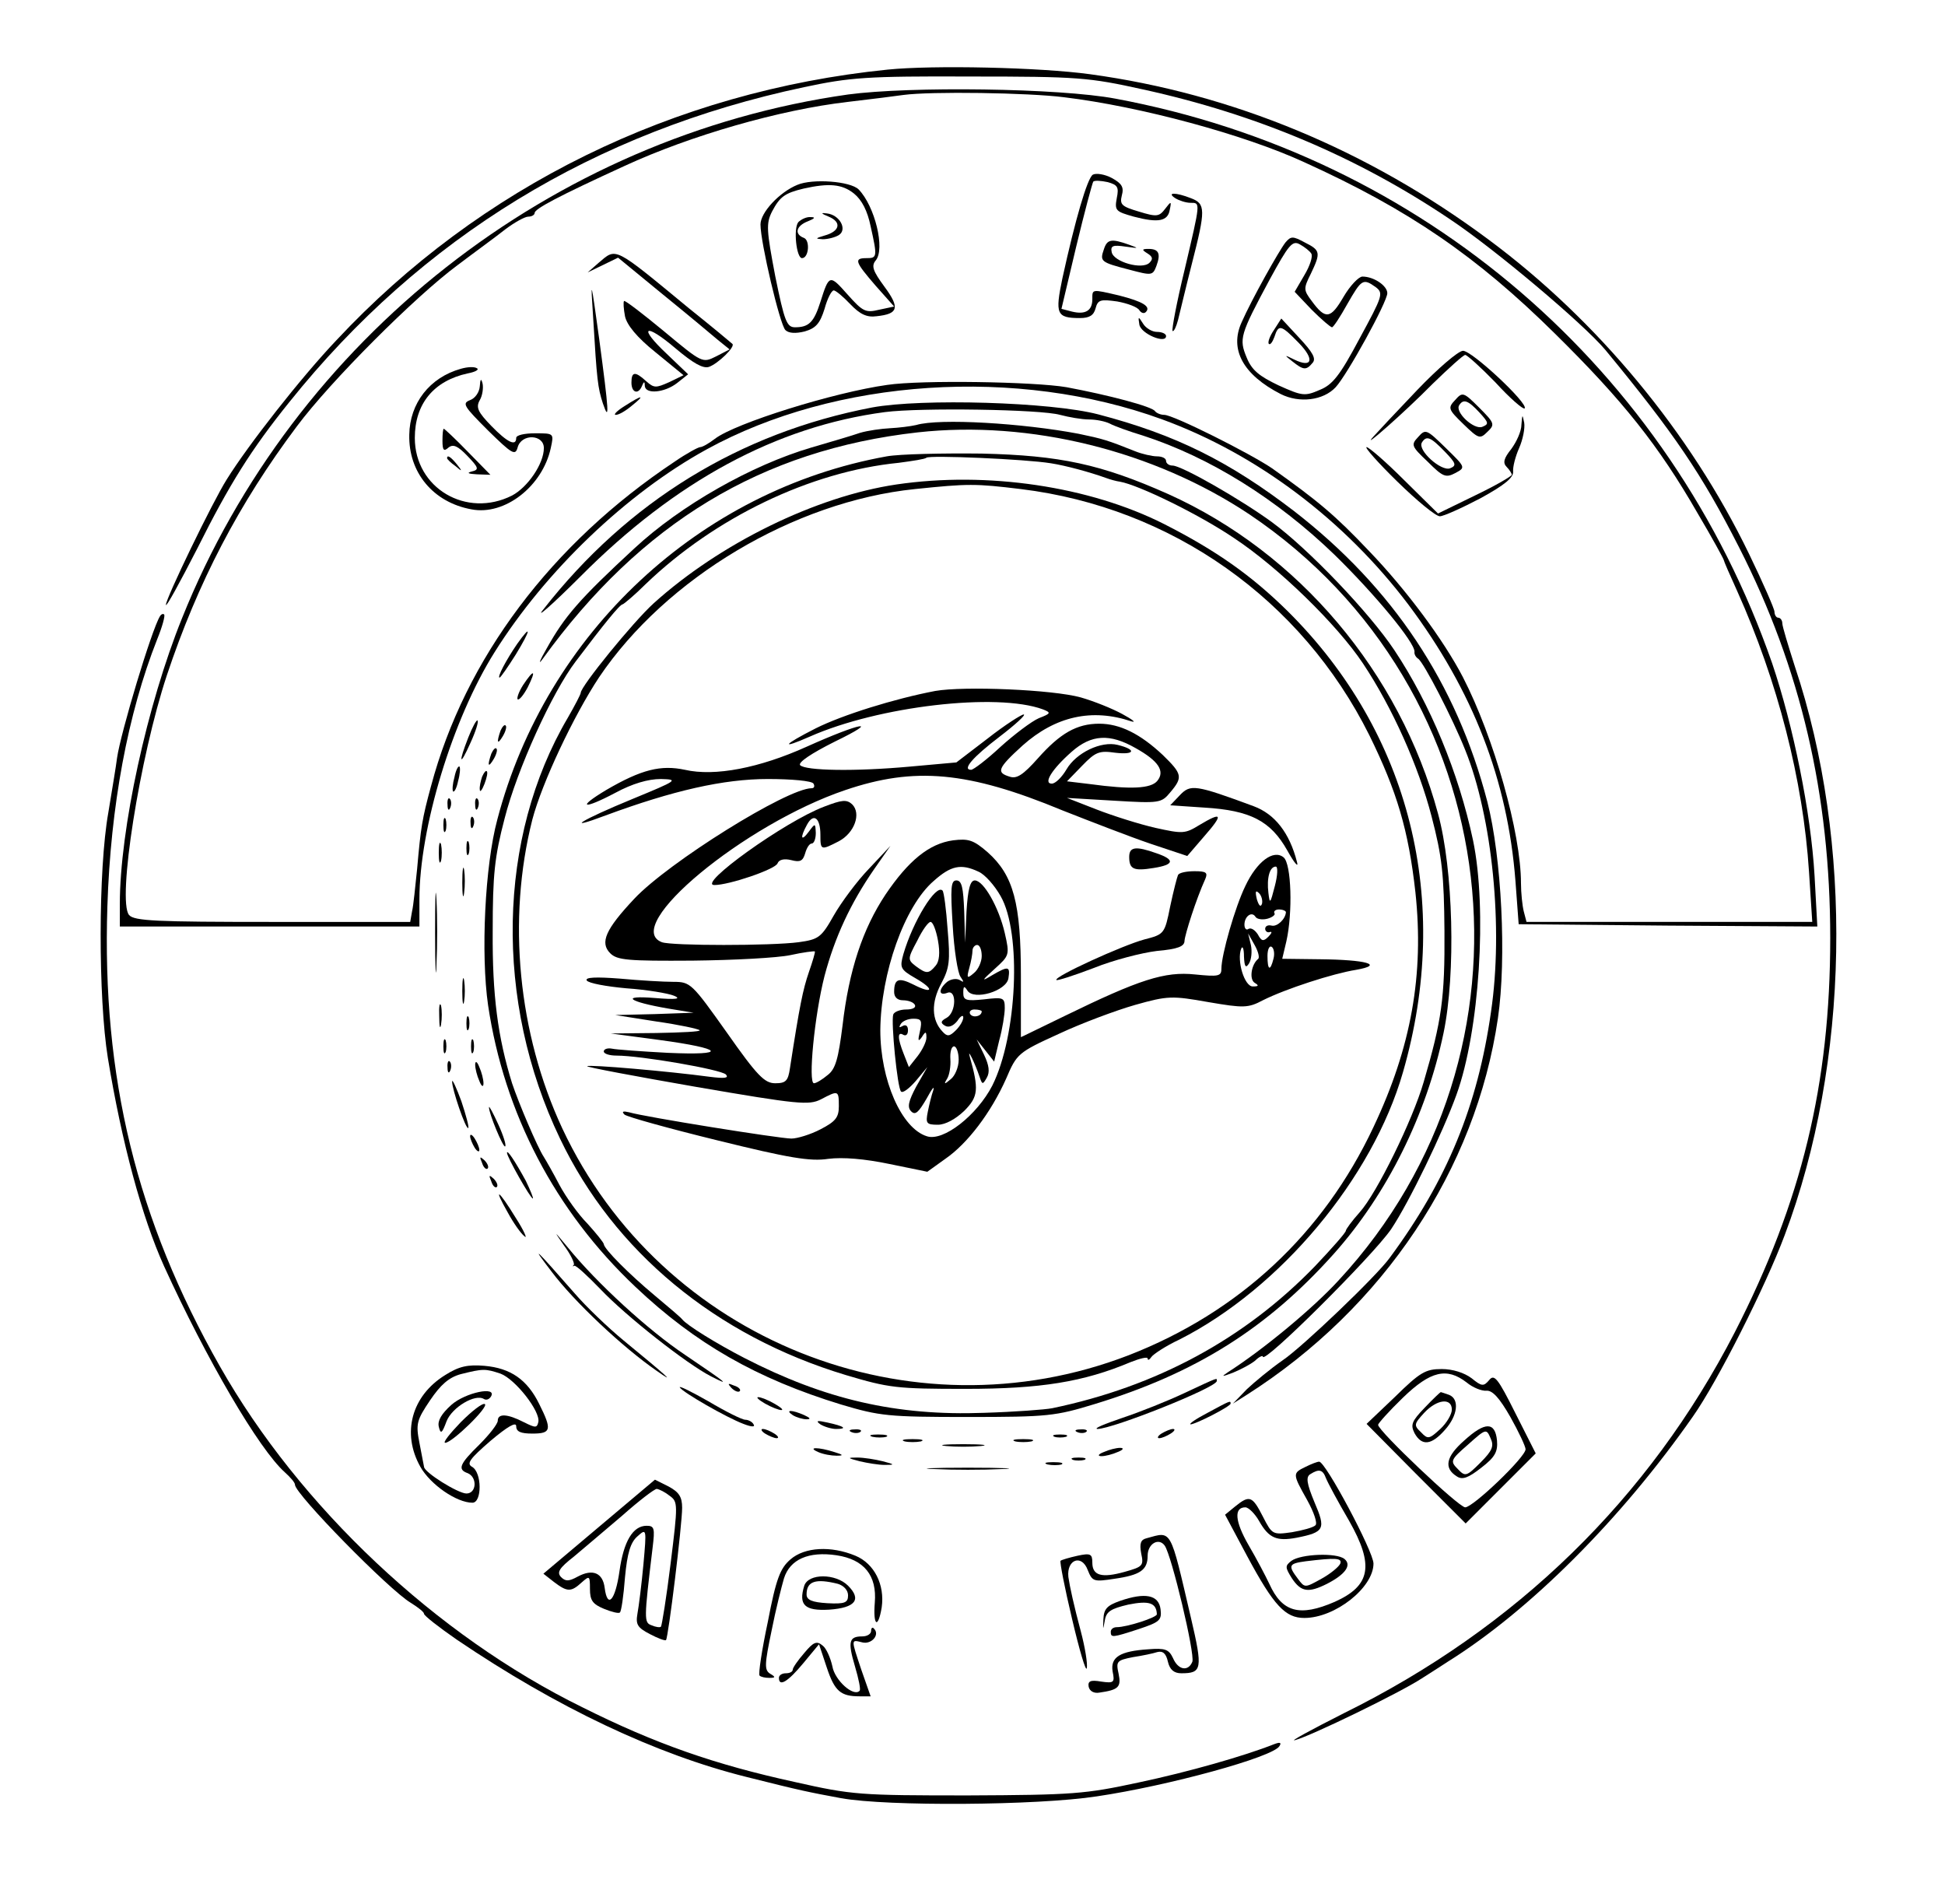 
<svg version="1.0" xmlns="http://www.w3.org/2000/svg"
 width="422pt" height="413pt" viewBox="0 0 422 413"
 preserveAspectRatio="xMidYMid meet">

<g transform="translate(0,413) scale(0.1,-0.1)"
fill="#000000" stroke="none">
<path d="M1926 3979 c-464 -47 -885 -254 -1196 -587 -77 -81 -192 -228 -238
-302 -31 -49 -132 -258 -132 -272 0 -7 30 48 68 122 70 140 117 215 200 318
286 357 663 587 1117 683 99 21 135 24 360 23 235 0 257 -2 375 -28 246 -54
464 -146 665 -281 98 -65 291 -228 338 -284 150 -182 209 -269 290 -428 134
-263 198 -536 198 -848 0 -317 -62 -572 -207 -855 -186 -361 -474 -642 -849
-827 -71 -36 -119 -62 -105 -58 34 9 226 102 275 134 22 14 47 30 56 36 178
111 377 310 532 532 53 75 158 283 199 393 141 374 150 853 22 1235 -14 44
-27 86 -27 93 0 6 -4 12 -9 12 -4 0 -8 6 -8 13 0 6 -25 63 -55 125 -127 263
-329 507 -565 682 -262 195 -557 317 -865 359 -109 15 -341 20 -439 10z"/>
<path d="M1840 3925 c-642 -91 -1202 -530 -1445 -1136 -76 -188 -135 -459
-135 -620 l0 -49 325 0 325 0 0 59 c0 155 72 391 163 536 111 177 287 345 460
440 280 154 674 180 989 65 205 -75 395 -218 534 -402 140 -187 215 -380 232
-599 l7 -94 324 -3 324 -2 -6 110 c-8 138 -46 325 -92 461 -222 639 -759 1101
-1425 1225 -122 23 -446 27 -580 9z m469 -6 c165 -20 391 -81 521 -141 227
-103 374 -204 544 -372 148 -146 225 -243 309 -389 32 -54 57 -100 57 -102 0
-2 13 -32 29 -67 88 -196 143 -409 156 -610 l7 -108 -310 0 -310 0 -6 23 c-3
12 -6 40 -6 61 0 109 -59 317 -126 447 -42 81 -124 191 -204 274 -73 77 -110
108 -210 179 -47 32 -214 116 -234 116 -8 0 -17 4 -20 8 -6 10 -101 35 -192
52 -70 12 -315 16 -389 5 -115 -16 -330 -83 -374 -117 -13 -10 -27 -18 -32
-18 -4 0 -30 -14 -56 -32 -266 -177 -454 -426 -528 -704 -19 -70 -22 -88 -30
-179 -4 -38 -8 -80 -11 -92 l-4 -23 -299 0 c-252 0 -300 2 -311 15 -26 31 23
342 82 520 67 201 156 372 282 540 73 98 257 282 349 350 37 28 84 62 104 78
20 15 42 27 49 27 8 0 14 4 14 8 0 9 51 36 195 102 143 66 337 122 485 139 52
6 106 13 120 15 59 8 271 5 349 -5z"/>
<path d="M2371 3751 c-12 -8 -38 -97 -66 -225 -16 -77 -13 -86 38 -86 21 0 30
6 34 21 5 19 11 20 47 15 22 -4 44 -12 48 -19 4 -6 10 -8 14 -4 12 12 -7 23
-58 36 -60 14 -58 14 -58 -8 0 -25 -15 -34 -44 -27 l-23 6 32 135 c18 75 35
138 37 141 3 3 17 2 31 -1 22 -6 25 -11 20 -35 -5 -27 -2 -29 37 -40 53 -14
74 -10 78 15 4 19 3 19 -10 2 -13 -17 -18 -18 -57 -6 -37 11 -42 15 -37 35 5
18 0 26 -22 38 -15 8 -34 11 -41 7z"/>
<path d="M1730 3729 c-39 -16 -80 -60 -80 -86 0 -39 42 -217 54 -229 7 -7 22
-8 42 -3 24 7 33 17 43 49 6 22 15 40 20 40 4 0 20 -13 36 -30 21 -22 36 -29
57 -26 47 5 51 18 17 64 -25 34 -29 45 -19 57 21 25 -2 118 -37 154 -18 18
-100 24 -133 10z m123 -19 c17 -14 29 -37 36 -71 15 -67 14 -69 -9 -69 -28 0
-25 -8 20 -60 l40 -45 -33 -7 c-29 -7 -35 -4 -68 33 -39 44 -40 44 -59 -16
-14 -44 -25 -55 -55 -55 -18 0 -23 13 -43 111 -19 100 -20 114 -7 140 17 32
27 40 69 50 54 12 83 10 109 -11z"/>
<path d="M1798 3660 c29 -12 24 -32 -9 -41 -20 -6 -21 -7 -4 -8 11 0 27 4 35
9 19 12 2 44 -26 47 -14 2 -13 0 4 -7z"/>
<path d="M1732 3648 c-11 -14 -4 -78 8 -78 15 0 18 39 4 44 -21 8 -17 26 9 36
15 6 17 9 6 9 -9 1 -21 -5 -27 -11z"/>
<path d="M2550 3700 c8 -5 23 -10 33 -10 22 0 22 3 -13 -146 -17 -70 -28 -129
-26 -132 3 -2 8 9 12 24 4 16 17 71 30 122 30 117 30 130 -2 142 -33 13 -54
13 -34 0z"/>
<path d="M2789 3604 c-14 -18 -73 -123 -95 -173 -27 -59 3 -114 85 -156 40
-20 92 -14 119 15 25 27 112 185 112 204 0 16 -29 36 -54 36 -8 0 -27 -20 -41
-44 -28 -48 -39 -50 -69 -9 -18 24 -18 27 -2 59 22 46 21 51 -13 68 -26 14
-30 14 -42 0z m56 -24 c4 -6 -3 -27 -15 -47 l-21 -36 37 -39 c21 -21 41 -38
44 -38 3 0 18 23 33 50 31 54 34 57 62 37 17 -13 15 -19 -35 -111 -43 -81 -59
-101 -87 -112 -32 -14 -38 -13 -89 10 -42 20 -58 33 -69 60 -17 41 -15 49 50
170 41 75 49 85 65 76 11 -6 22 -15 25 -20z"/>
<path d="M2764 3414 c-9 -13 -14 -27 -11 -30 3 -3 8 4 12 15 9 28 14 27 53
-13 35 -36 29 -55 -10 -36 -22 11 -22 10 -4 -4 24 -19 30 -20 44 -3 8 9 0 23
-29 54 l-39 42 -16 -25z"/>
<path d="M2395 3589 c-9 -26 -7 -28 55 -44 49 -13 51 -13 59 8 10 27 5 37 -17
37 -15 0 -15 -2 -2 -10 11 -7 12 -12 4 -20 -16 -16 -78 2 -82 23 -3 14 3 16
30 12 29 -4 30 -4 8 4 -39 14 -48 12 -55 -10z"/>
<path d="M1299 3560 l-24 -21 33 16 33 16 95 -78 c53 -43 107 -88 121 -100
l26 -21 -29 -15 c-30 -15 -30 -15 -113 54 -46 38 -85 68 -87 66 -2 -2 -1 -17
2 -33 4 -19 26 -46 66 -78 l61 -50 -31 -15 c-29 -13 -33 -13 -50 2 -24 22 -32
21 -32 -3 0 -22 15 -27 23 -7 4 10 6 10 6 0 1 -19 43 -15 70 6 l24 19 -46 44
c-64 60 -48 69 19 12 38 -32 59 -44 72 -40 20 7 58 44 51 50 -2 2 -44 37 -94
77 -165 136 -157 132 -196 99z"/>
<path d="M1287 3440 c8 -135 10 -151 21 -185 15 -44 13 -17 -8 140 -18 131
-19 134 -13 45z"/>
<path d="M2472 3426 c3 -20 58 -43 58 -25 0 5 -9 9 -20 9 -10 0 -24 8 -30 18
-10 16 -11 16 -8 -2z"/>
<path d="M3075 3284 c-44 -46 -87 -92 -95 -101 -31 -34 67 52 128 114 35 34
67 63 71 63 4 0 34 -27 66 -60 31 -34 60 -59 63 -56 9 10 -115 126 -134 125
-11 -1 -55 -39 -99 -85z"/>
<path d="M1000 3330 c-68 -19 -111 -75 -112 -143 -2 -82 52 -147 135 -162 72
-14 154 50 172 133 7 32 7 32 -34 32 -23 0 -41 -4 -41 -10 0 -19 -19 -10 -54
26 -29 30 -34 40 -25 56 6 10 8 27 6 36 -3 12 -5 10 -6 -6 -1 -13 -10 -26 -21
-30 -18 -7 -14 -13 39 -66 52 -51 59 -55 64 -37 8 31 57 29 57 -1 0 -34 -35
-85 -69 -103 -99 -50 -211 16 -211 125 0 74 41 124 115 140 16 3 25 8 20 11
-6 4 -21 3 -35 -1z"/>
<path d="M3157 3262 c-16 -17 -15 -20 18 -52 33 -32 36 -33 52 -17 17 16 16
19 -18 53 -34 34 -36 34 -52 16z m53 -27 c20 -22 21 -25 6 -31 -18 -7 -60 32
-50 47 9 14 19 11 44 -16z"/>
<path d="M1355 3249 c-16 -10 -25 -19 -19 -19 7 0 22 9 35 20 30 24 23 24 -16
-1z"/>
<path d="M3301 3209 c0 -15 -11 -38 -22 -53 -16 -20 -19 -30 -10 -39 6 -6 11
-14 11 -17 0 -3 -36 -24 -80 -45 l-80 -39 -73 72 c-40 40 -77 72 -82 72 -5 0
25 -34 67 -75 42 -41 83 -75 92 -75 8 0 48 18 88 39 53 29 72 45 71 58 -1 10
5 33 13 51 8 18 13 43 11 55 -4 19 -4 19 -6 -4z"/>
<path d="M960 3174 c0 -21 3 -24 13 -15 10 8 20 4 41 -18 25 -26 26 -30 9 -34
-11 -3 -7 -5 12 -6 l29 -1 -49 50 c-27 28 -51 50 -52 50 -2 0 -3 -12 -3 -26z"/>
<path d="M3077 3182 c-16 -17 -15 -20 21 -54 33 -33 39 -35 60 -24 22 12 22
12 -21 54 -42 41 -44 42 -60 24z m58 -32 c24 -25 26 -30 11 -36 -19 -7 -71 39
-61 56 10 16 19 12 50 -20z"/>
<path d="M970 3136 c0 -2 8 -10 18 -17 15 -13 16 -12 3 4 -13 16 -21 21 -21
13z"/>
<path d="M1892 3246 c-287 -55 -530 -204 -713 -438 -19 -23 18 9 81 72 205
206 425 325 660 356 77 10 338 6 380 -6 19 -5 47 -10 63 -10 15 0 35 -4 45 -9
9 -5 42 -17 72 -26 145 -47 291 -138 416 -259 87 -85 174 -190 173 -210 -1 -5
3 -12 8 -15 12 -8 75 -130 102 -198 59 -146 83 -386 56 -568 -29 -204 -95
-365 -220 -534 -28 -39 -189 -193 -232 -222 -26 -18 -61 -47 -78 -63 l-30 -31
30 19 c297 189 497 489 545 817 19 130 8 349 -23 470 -67 257 -205 464 -419
630 -141 108 -257 166 -425 210 -103 27 -383 35 -491 15z"/>
<path d="M1988 3208 c-13 -3 -38 -6 -57 -7 -19 -1 -48 -5 -65 -10 -17 -6 -65
-20 -106 -32 -129 -38 -283 -125 -384 -219 -119 -110 -151 -147 -190 -217 -15
-26 -19 -37 -9 -23 214 296 476 454 814 492 244 27 513 -40 720 -178 562 -378
654 -1165 193 -1662 -55 -60 -162 -149 -240 -199 -15 -10 -13 -10 11 -1 17 7
38 18 48 26 9 9 17 12 17 9 0 -19 238 218 278 276 39 58 112 209 142 292 50
138 67 403 36 552 -31 146 -93 296 -171 413 -54 81 -186 219 -265 277 -67 49
-196 123 -216 123 -8 0 -14 5 -14 10 0 6 -9 10 -20 10 -10 0 -32 5 -47 11 -60
24 -70 27 -123 38 -121 23 -302 34 -352 19z"/>
<path d="M1924 3140 c-406 -73 -739 -383 -845 -788 -27 -100 -36 -292 -20
-403 35 -234 145 -446 320 -611 130 -123 263 -199 446 -255 84 -25 102 -27
275 -27 174 0 190 2 275 28 220 67 375 165 519 326 116 130 201 302 238 479
27 129 21 356 -12 476 -83 307 -303 566 -585 693 -146 65 -235 84 -405 88 -85
1 -178 -1 -206 -6z m356 -15 c32 -5 84 -19 120 -32 8 -3 22 -7 30 -8 40 -7
170 -70 247 -122 97 -64 224 -188 280 -272 64 -96 121 -224 149 -332 23 -88
27 -126 28 -249 1 -145 -6 -194 -45 -327 -24 -83 -102 -242 -139 -283 -17 -19
-30 -37 -30 -40 0 -4 -30 -38 -67 -77 -153 -158 -344 -261 -570 -308 -15 -3
-82 -8 -148 -10 -190 -7 -345 29 -520 119 -60 31 -125 71 -135 84 -3 4 -30 27
-60 52 -55 46 -109 100 -110 111 0 3 -16 23 -35 44 -20 20 -47 58 -61 84 -13
25 -29 53 -34 61 -14 21 -55 118 -69 160 -31 100 -43 191 -42 330 0 123 4 161
26 245 27 106 103 273 154 340 62 82 96 124 102 124 3 1 26 20 50 44 150 144
357 244 549 263 30 4 57 8 60 11 6 6 215 -3 270 -12z"/>
<path d="M1945 3079 c-175 -26 -383 -128 -527 -258 -45 -41 -158 -180 -158
-194 0 -3 -13 -28 -28 -54 -153 -260 -160 -615 -17 -913 117 -245 338 -428
620 -513 94 -28 110 -30 260 -30 163 0 256 15 358 58 20 8 37 12 37 8 0 -5 4
-3 8 3 4 6 31 24 61 38 219 111 419 350 485 580 107 371 16 736 -250 1000 -79
78 -156 132 -268 189 -162 82 -384 115 -581 86z m270 -10 c327 -40 609 -239
756 -534 60 -122 85 -206 100 -341 19 -178 -9 -336 -91 -509 -109 -232 -292
-402 -531 -495 -474 -183 -1014 33 -1229 492 -96 206 -120 453 -65 670 21 80
90 226 145 309 145 215 423 381 685 408 116 12 131 12 230 0z"/>
<path d="M2029 2631 c-89 -17 -201 -52 -259 -81 -71 -36 -79 -47 -13 -18 149
66 406 96 506 59 18 -7 17 -9 -9 -19 -16 -7 -53 -35 -83 -62 -30 -28 -59 -50
-64 -50 -20 0 3 27 62 72 34 26 58 48 52 48 -5 0 -41 -23 -78 -52 l-68 -52
-100 -9 c-120 -11 -227 -9 -239 3 -5 6 25 26 75 51 103 50 57 42 -61 -11 -102
-46 -199 -65 -264 -50 -52 11 -94 1 -171 -44 -65 -39 -50 -43 20 -6 37 20 71
30 99 30 39 -1 36 -3 -61 -43 -112 -46 -152 -71 -59 -36 146 54 256 79 352 79
51 0 96 -4 99 -10 3 -5 2 -10 -4 -10 -53 0 -311 -161 -385 -240 -62 -66 -75
-95 -52 -118 15 -15 38 -17 179 -16 89 1 184 6 212 12 27 6 51 9 53 8 1 -2 -5
-22 -13 -45 -13 -38 -20 -72 -41 -208 -4 -28 -9 -33 -32 -33 -23 0 -39 16
-105 110 -76 107 -79 110 -116 110 -21 0 -73 3 -116 7 -52 4 -76 3 -72 -4 4
-6 42 -13 86 -17 44 -3 91 -11 103 -16 17 -7 6 -9 -42 -5 -75 6 -57 -8 30 -23
l55 -9 -85 -3 -85 -2 89 -14 c49 -7 91 -16 94 -19 3 -3 -39 -5 -94 -6 l-99 -1
105 -14 c141 -19 151 -34 19 -28 -57 3 -112 7 -121 9 -10 2 -18 -1 -18 -6 0
-5 12 -9 28 -9 52 0 226 -30 237 -41 7 -8 -3 -9 -35 -5 -89 12 -262 27 -266
23 -2 -2 105 -22 237 -45 221 -38 244 -40 270 -27 38 20 39 20 39 -15 0 -24
-7 -33 -40 -50 -21 -11 -50 -20 -63 -20 -25 0 -319 47 -352 57 -13 3 -17 2
-10 -5 6 -5 96 -30 202 -56 154 -38 201 -46 240 -40 32 4 79 0 132 -11 l83
-17 39 28 c48 33 99 100 132 174 23 54 26 57 114 97 49 23 124 51 166 63 71
20 80 20 159 6 76 -13 86 -13 118 4 50 25 152 58 202 66 63 11 22 22 -78 23
l-82 1 9 38 c14 62 11 168 -6 182 -22 18 -58 -9 -83 -62 -22 -45 -52 -149 -52
-180 0 -16 -7 -17 -57 -12 -66 7 -121 -11 -283 -90 -52 -25 -94 -46 -95 -46 0
0 0 60 0 133 0 158 -16 218 -72 268 -31 27 -42 30 -75 26 -52 -7 -97 -44 -147
-118 -49 -74 -79 -163 -93 -284 -9 -71 -15 -94 -32 -107 -12 -10 -25 -18 -30
-18 -13 0 1 147 23 233 22 83 56 157 108 232 l35 50 -47 -50 c-26 -27 -60 -73
-76 -101 -27 -48 -33 -52 -76 -58 -59 -8 -276 -8 -297 0 -89 34 179 256 398
330 150 51 266 41 471 -44 61 -24 146 -57 190 -72 l81 -27 37 43 c42 48 39 54
-11 24 -31 -19 -36 -19 -95 -6 -35 8 -92 26 -128 40 l-64 25 102 -6 c99 -6
103 -5 122 18 28 33 26 40 -16 81 -49 46 -93 68 -138 68 -49 0 -85 -21 -133
-75 -32 -36 -46 -45 -61 -40 -30 9 -27 18 28 68 71 63 150 81 236 52 11 -3 2
4 -20 16 -22 12 -62 28 -90 36 -61 17 -253 25 -316 14z m435 -124 c50 -28 64
-50 47 -71 -14 -17 -58 -19 -146 -7 l-50 6 33 34 c29 30 37 33 72 28 43 -5 46
7 5 17 -36 9 -90 -17 -111 -53 -10 -17 -24 -31 -32 -31 -19 0 0 31 43 69 43
38 83 40 139 8z m-341 -268 c14 -6 35 -30 48 -53 46 -80 36 -303 -18 -411 -33
-64 -106 -122 -142 -110 -55 17 -101 122 -101 230 1 123 52 269 116 324 37 33
59 38 97 20z m643 -31 c-10 -39 -11 -40 -14 -15 -4 33 3 57 16 57 5 0 4 -19
-2 -42z m-28 -39 c-3 -8 -7 -3 -11 10 -4 17 -3 21 5 13 5 -5 8 -16 6 -23z m52
-18 c-1 -15 -19 -32 -31 -29 -8 2 -14 -1 -14 -7 0 -5 5 -9 10 -7 6 2 4 -3 -3
-10 -11 -11 -15 -10 -23 5 -6 9 -14 15 -20 12 -5 -4 -9 1 -9 9 0 18 16 30 24
17 3 -5 15 -7 26 -4 11 3 18 9 15 12 -2 4 2 8 10 8 8 0 15 -3 15 -6z m-60
-101 c-15 -12 -20 -44 -8 -52 10 -6 9 -8 -4 -8 -18 0 -35 56 -25 82 3 7 6 0 6
-17 1 -23 4 -26 11 -15 5 8 7 26 4 40 l-6 25 14 -25 c8 -14 11 -27 8 -30z m33
0 c-7 -28 -13 -25 -13 6 0 14 4 23 9 20 5 -3 7 -15 4 -26z"/>
<path d="M2067 2123 c3 -54 11 -104 17 -112 8 -12 8 -13 -2 -7 -7 4 -19 2 -27
-4 -19 -16 -19 -31 0 -24 21 9 20 -42 -1 -54 -13 -7 -14 -11 -4 -17 8 -5 18
-1 27 10 7 11 13 14 13 8 0 -7 -7 -19 -16 -28 -14 -14 -19 -14 -29 -3 -24 25
-25 63 -3 104 18 34 20 49 14 118 -3 43 -8 81 -11 84 -14 15 -64 -66 -85 -138
-8 -29 -7 -33 26 -52 42 -24 39 -36 -4 -14 -32 16 -42 13 -42 -16 0 -11 7 -18
19 -18 11 0 23 -4 26 -10 3 -6 -5 -10 -19 -10 -13 0 -26 -5 -28 -11 -5 -16 9
-160 17 -167 4 -4 18 7 32 23 l25 30 -24 -42 c-17 -32 -20 -45 -11 -54 9 -9
16 -2 33 27 12 22 18 30 15 19 -4 -11 -9 -32 -12 -47 -5 -25 -3 -28 22 -28 16
0 38 12 57 30 31 31 32 47 12 118 -6 21 12 -16 21 -43 6 -18 7 -19 16 -3 7 12
5 27 -6 50 l-16 33 19 -24 19 -24 11 46 c7 25 12 57 12 70 0 23 -3 24 -45 19
-39 -4 -45 -2 -45 14 0 15 2 16 9 5 14 -22 85 -1 89 27 4 26 0 27 -36 6 -23
-14 -23 -12 6 14 32 29 33 30 22 78 -13 56 -46 114 -65 114 -10 0 -15 -19 -18
-67 l-3 -68 -2 68 c-2 51 -5 67 -17 67 -12 0 -13 -16 -8 -97z m-32 -33 c5 -27
3 -46 -5 -55 -15 -18 -20 -18 -43 -1 -18 14 -18 16 3 55 11 23 24 41 29 41 5
0 12 -18 16 -40z m95 -34 c0 -13 -8 -30 -17 -37 -15 -13 -16 -11 -10 11 4 14
7 31 7 38 0 6 5 12 10 12 6 0 10 -11 10 -24z m0 -120 c0 -11 -19 -15 -25 -6
-3 5 1 10 9 10 9 0 16 -2 16 -4z m-134 -43 c-5 -21 -4 -24 4 -13 8 13 10 13
10 -1 0 -9 -9 -27 -19 -40 l-19 -24 -11 28 c-14 35 -14 50 -1 42 6 -3 10 1 10
10 0 10 -5 13 -12 9 -7 -4 -8 -3 -4 4 4 7 16 12 28 12 17 0 19 -4 14 -27z m84
-62 c0 -16 -8 -35 -17 -42 -14 -12 -16 -12 -8 1 5 8 8 27 7 42 -1 15 2 28 8
28 5 0 10 -13 10 -29z"/>
<path d="M2560 2405 l-21 -22 74 -5 c100 -6 144 -29 180 -93 15 -27 25 -39 21
-25 -16 63 -48 104 -94 121 -127 47 -137 48 -160 24z"/>
<path d="M1788 2380 c-85 -32 -277 -170 -238 -170 32 0 132 34 137 47 3 8 14
11 30 7 19 -5 25 -2 30 15 3 11 9 21 14 21 5 0 9 10 9 23 -1 21 -1 22 -15 3
-17 -23 -20 -14 -4 15 14 26 29 15 29 -22 0 -34 1 -34 40 -14 34 18 49 60 29
80 -12 11 -22 10 -61 -5z"/>
<path d="M2450 2271 c0 -27 10 -31 53 -24 45 7 47 18 6 32 -45 16 -59 14 -59
-8z"/>
<path d="M2556 2232 c-2 -4 -10 -35 -17 -68 -12 -60 -13 -61 -56 -72 -48 -13
-197 -81 -191 -88 2 -2 39 10 81 26 42 17 104 33 137 37 46 4 60 10 60 22 1
14 25 90 45 134 6 14 2 17 -23 17 -17 0 -33 -3 -36 -8z"/>
<path d="M347 2793 c-18 -29 -85 -252 -93 -307 -2 -17 -11 -70 -19 -119 -22
-123 -22 -402 -1 -532 30 -183 74 -346 122 -452 92 -202 206 -397 262 -447 12
-11 22 -22 22 -27 0 -20 204 -228 251 -256 16 -10 29 -20 29 -24 0 -4 32 -29
71 -56 217 -147 432 -249 629 -298 119 -30 135 -33 205 -46 100 -18 425 -16
555 4 155 23 382 85 396 109 5 8 1 9 -12 4 -63 -25 -185 -60 -294 -83 -116
-25 -142 -27 -370 -28 -234 0 -251 1 -375 29 -174 38 -303 83 -461 162 -318
156 -614 435 -787 740 -181 319 -256 627 -244 998 7 217 44 417 108 579 11 27
18 52 15 54 -2 2 -6 1 -9 -4z"/>
<path d="M1122 2733 c-24 -35 -44 -73 -38 -73 2 0 18 23 35 50 33 54 35 68 3
23z"/>
<path d="M1135 2644 c-9 -14 -14 -28 -12 -31 3 -3 13 9 22 26 19 38 14 41 -10
5z"/>
<path d="M1016 2530 c-22 -56 -19 -65 5 -11 11 24 18 46 15 48 -2 2 -11 -14
-20 -37z"/>
<path d="M1086 2545 c-9 -26 -7 -32 5 -12 6 10 9 21 6 23 -2 3 -7 -2 -11 -11z"/>
<path d="M1066 2495 c-9 -26 -7 -32 5 -12 6 10 9 21 6 23 -2 3 -7 -2 -11 -11z"/>
<path d="M986 2444 c-4 -14 -5 -28 -3 -31 3 -2 8 8 11 23 4 14 5 28 3 31 -3 2
-8 -8 -11 -23z"/>
<path d="M1046 2445 c-3 -9 -6 -22 -5 -28 0 -7 5 -1 10 12 5 13 8 26 5 28 -2
2 -6 -3 -10 -12z"/>
<path d="M971 2384 c0 -11 3 -14 6 -6 3 7 2 16 -1 19 -3 4 -6 -2 -5 -13z"/>
<path d="M1031 2384 c0 -11 3 -14 6 -6 3 7 2 16 -1 19 -3 4 -6 -2 -5 -13z"/>
<path d="M962 2340 c0 -14 2 -19 5 -12 2 6 2 18 0 25 -3 6 -5 1 -5 -13z"/>
<path d="M1021 2344 c0 -11 3 -14 6 -6 3 7 2 16 -1 19 -3 4 -6 -2 -5 -13z"/>
<path d="M952 2280 c0 -19 2 -27 5 -17 2 9 2 25 0 35 -3 9 -5 1 -5 -18z"/>
<path d="M1012 2290 c0 -14 2 -19 5 -12 2 6 2 18 0 25 -3 6 -5 1 -5 -13z"/>
<path d="M1003 2215 c0 -27 2 -38 4 -22 2 15 2 37 0 50 -2 12 -4 0 -4 -28z"/>
<path d="M944 2105 c0 -77 2 -107 3 -67 2 40 2 103 0 140 -2 37 -3 4 -3 -73z"/>
<path d="M1003 1980 c0 -25 2 -35 4 -22 2 12 2 32 0 45 -2 12 -4 2 -4 -23z"/>
<path d="M953 1925 c0 -22 2 -30 4 -17 2 12 2 30 0 40 -3 9 -5 -1 -4 -23z"/>
<path d="M1012 1910 c0 -14 2 -19 5 -12 2 6 2 18 0 25 -3 6 -5 1 -5 -13z"/>
<path d="M962 1860 c0 -14 2 -19 5 -12 2 6 2 18 0 25 -3 6 -5 1 -5 -13z"/>
<path d="M1022 1860 c0 -14 2 -19 5 -12 2 6 2 18 0 25 -3 6 -5 1 -5 -13z"/>
<path d="M971 1814 c0 -11 3 -14 6 -6 3 7 2 16 -1 19 -3 4 -6 -2 -5 -13z"/>
<path d="M1031 1820 c0 -8 4 -24 9 -35 5 -13 9 -14 9 -5 0 8 -4 24 -9 35 -5
13 -9 14 -9 5z"/>
<path d="M981 1784 c-1 -15 30 -106 35 -101 2 2 -5 28 -15 58 -11 30 -20 49
-20 43z"/>
<path d="M1061 1728 c-1 -12 31 -89 35 -85 3 2 -4 24 -15 48 -11 24 -20 41
-20 37z"/>
<path d="M1020 1665 c0 -5 5 -17 10 -25 5 -8 10 -10 10 -5 0 6 -5 17 -10 25
-5 8 -10 11 -10 5z"/>
<path d="M1100 1629 c0 -9 51 -99 56 -99 2 0 -5 17 -15 38 -24 44 -41 69 -41
61z"/>
<path d="M1046 1607 c3 -10 9 -15 12 -12 3 3 0 11 -7 18 -10 9 -11 8 -5 -6z"/>
<path d="M1066 1567 c3 -10 9 -15 12 -12 3 3 0 11 -7 18 -10 9 -11 8 -5 -6z"/>
<path d="M1102 1499 c12 -22 28 -45 36 -51 7 -7 -1 12 -19 40 -38 62 -50 69
-17 11z"/>
<path d="M1223 1429 c15 -20 24 -39 22 -43 -3 -3 -3 -4 1 -2 3 2 28 -21 57
-51 55 -58 187 -162 240 -189 45 -23 33 -14 -57 47 -78 52 -191 155 -255 234
-30 36 -30 36 -8 4z"/>
<path d="M1197 1371 c48 -64 154 -164 228 -215 44 -31 23 -12 -72 66 -34 28
-82 74 -106 102 -85 97 -99 111 -50 47z"/>
<path d="M966 1147 c-73 -45 -95 -126 -54 -199 22 -39 79 -78 113 -78 21 0 21
66 -1 78 -12 7 -5 17 40 56 38 32 56 42 56 32 0 -12 10 -16 35 -16 41 0 43 8
15 64 -26 53 -62 78 -119 83 -36 3 -55 -1 -85 -20z m120 3 c32 -12 87 -82 82
-105 -3 -13 -6 -13 -32 0 -35 18 -56 19 -56 3 0 -7 -18 -30 -40 -52 -43 -42
-48 -54 -25 -62 21 -9 19 -44 -3 -44 -18 0 -92 46 -92 58 -1 4 -5 27 -10 52
-8 41 -6 49 23 92 23 34 41 50 67 57 48 12 53 12 86 1z"/>
<path d="M979 1082 c-21 -19 -30 -34 -27 -47 4 -17 7 -15 17 12 12 30 62 60
81 48 5 -3 11 -1 15 5 15 24 -56 9 -86 -18z"/>
<path d="M1000 1045 c-24 -25 -40 -45 -34 -45 15 0 95 78 86 84 -5 3 -28 -15
-52 -39z"/>
<path d="M3027 1100 l-62 -59 107 -108 108 -108 76 76 76 76 -44 87 c-38 76
-46 86 -57 72 -12 -14 -16 -14 -38 4 -16 12 -41 20 -65 20 -35 0 -47 -7 -101
-60z m155 31 c13 -11 33 -19 43 -18 13 1 28 -15 52 -57 18 -32 33 -64 33 -70
0 -17 -114 -126 -131 -126 -14 0 -189 166 -189 179 0 3 24 30 54 59 60 58 95
66 138 33z"/>
<path d="M3091 1076 c-28 -29 -31 -37 -22 -55 16 -29 37 -26 66 7 28 31 32 67
9 76 -9 3 -17 6 -18 6 -1 0 -17 -15 -35 -34z m59 -4 c0 -10 -11 -29 -25 -42
-24 -22 -27 -23 -42 -7 -16 15 -15 18 7 42 28 30 60 33 60 7z"/>
<path d="M3177 1005 c-40 -35 -45 -60 -16 -78 12 -8 25 -3 53 19 30 23 36 35
34 59 -4 41 -26 41 -71 0z m35 -48 c-30 -30 -33 -31 -49 -14 -17 17 -16 20 22
53 39 35 40 35 49 14 8 -17 4 -27 -22 -53z"/>
<path d="M2570 1108 c-36 -17 -96 -41 -135 -54 -38 -13 -63 -23 -54 -24 33 0
259 90 259 104 0 7 7 10 -70 -26z"/>
<path d="M1475 1120 c7 -11 101 -65 138 -79 18 -7 26 -7 22 -1 -3 6 -12 10
-18 10 -7 0 -43 18 -80 40 -37 21 -65 35 -62 30z"/>
<path d="M1587 1119 c7 -7 15 -10 18 -7 3 3 -2 9 -12 12 -14 6 -15 5 -6 -5z"/>
<path d="M1660 1085 c14 -8 30 -14 35 -14 6 0 -1 6 -15 14 -14 8 -29 14 -35
14 -5 0 1 -6 15 -14z"/>
<path d="M2620 1065 c-25 -13 -41 -24 -37 -25 11 0 87 39 87 45 0 7 0 7 -50
-20z"/>
<path d="M1720 1060 c8 -5 22 -9 30 -9 10 0 8 3 -5 9 -27 12 -43 12 -25 0z"/>
<path d="M1780 1040 c8 -5 24 -10 34 -10 26 0 18 6 -19 14 -22 5 -26 4 -15 -4z"/>
<path d="M1660 1020 c8 -5 20 -10 25 -10 6 0 3 5 -5 10 -8 5 -19 10 -25 10 -5
0 -3 -5 5 -10z"/>
<path d="M1848 1023 c7 -3 16 -2 19 1 4 3 -2 6 -13 5 -11 0 -14 -3 -6 -6z"/>
<path d="M2338 1023 c7 -3 16 -2 19 1 4 3 -2 6 -13 5 -11 0 -14 -3 -6 -6z"/>
<path d="M2520 1020 c-8 -5 -10 -10 -5 -10 6 0 17 5 25 10 8 5 11 10 5 10 -5
0 -17 -5 -25 -10z"/>
<path d="M1893 1013 c9 -2 23 -2 30 0 6 3 -1 5 -18 5 -16 0 -22 -2 -12 -5z"/>
<path d="M2288 1013 c6 -2 18 -2 25 0 6 3 1 5 -13 5 -14 0 -19 -2 -12 -5z"/>
<path d="M1963 1003 c9 -2 25 -2 35 0 9 3 1 5 -18 5 -19 0 -27 -2 -17 -5z"/>
<path d="M2203 1003 c9 -2 25 -2 35 0 9 3 1 5 -18 5 -19 0 -27 -2 -17 -5z"/>
<path d="M2053 993 c20 -2 54 -2 75 0 20 2 3 4 -38 4 -41 0 -58 -2 -37 -4z"/>
<path d="M1775 980 c11 -5 29 -8 40 -8 16 0 15 2 -5 8 -34 11 -60 11 -35 0z"/>
<path d="M2395 980 c-13 -5 -14 -9 -5 -9 8 0 24 4 35 9 13 5 14 9 5 9 -8 0
-24 -4 -35 -9z"/>
<path d="M1865 960 c17 -4 41 -8 55 -8 22 0 22 1 -5 8 -16 4 -41 8 -55 8 -22
0 -22 -1 5 -8z"/>
<path d="M2328 963 c6 -2 18 -2 25 0 6 3 1 5 -13 5 -14 0 -19 -2 -12 -5z"/>
<path d="M2273 953 c9 -2 23 -2 30 0 6 3 -1 5 -18 5 -16 0 -22 -2 -12 -5z"/>
<path d="M2833 948 c-29 -14 -29 -15 3 -72 15 -27 23 -51 18 -55 -5 -5 -28
-11 -51 -15 -42 -6 -43 -5 -63 34 -23 45 -29 47 -60 22 l-22 -18 48 -90 c58
-108 83 -134 124 -134 67 0 150 66 150 118 0 26 -105 223 -118 221 -4 0 -17
-5 -29 -11z m44 -25 c4 -10 26 -51 50 -92 55 -97 47 -141 -31 -176 -76 -33
-114 -23 -142 39 -8 17 -28 55 -45 84 -30 52 -32 82 -7 82 7 0 21 -14 30 -30
21 -37 38 -44 81 -36 61 12 64 19 39 77 -17 41 -19 55 -9 61 19 12 27 10 34
-9z"/>
<path d="M2802 744 c-14 -11 -14 -14 1 -38 20 -30 36 -32 76 -12 41 21 54 41
38 54 -17 14 -94 11 -115 -4z m106 -6 c-3 -7 -21 -22 -41 -33 -36 -20 -36 -20
-51 0 -22 29 -20 33 17 38 66 8 79 7 75 -5z"/>
<path d="M2028 943 c39 -2 105 -2 145 0 39 1 7 3 -73 3 -80 0 -112 -2 -72 -3z"/>
<path d="M1300 818 l-121 -102 23 -18 c29 -22 37 -22 60 -1 17 15 18 15 18
-14 0 -25 6 -33 30 -43 17 -7 33 -11 35 -8 3 2 8 36 11 76 5 53 12 76 27 89
20 18 20 17 13 -61 -4 -43 -10 -91 -13 -107 -4 -23 0 -30 27 -44 17 -9 33 -15
35 -13 5 5 35 250 35 287 0 24 -7 34 -29 46 l-30 15 -121 -102z m153 67 c18
-13 18 -18 2 -147 -9 -73 -19 -135 -21 -137 -2 -2 -11 -1 -20 3 -17 6 -17 11
2 169 5 41 4 47 -13 47 -30 0 -50 -34 -59 -99 -9 -63 -26 -82 -32 -36 -4 33
-26 42 -58 25 -20 -11 -27 -11 -37 -1 -9 10 -4 19 28 44 21 18 69 58 105 89
36 32 70 58 75 58 6 -1 18 -7 28 -15z"/>
<path d="M2488 793 c-13 -3 -16 -11 -12 -33 6 -27 3 -29 -36 -40 -50 -14 -70
-8 -70 20 0 19 -4 21 -32 15 -18 -4 -35 -9 -37 -11 -2 -2 9 -59 25 -126 16
-68 30 -116 32 -107 2 10 -4 46 -13 80 -15 56 -24 97 -27 118 -4 38 29 50 42
15 10 -25 13 -26 58 -19 56 8 72 19 72 50 0 26 24 40 37 22 15 -21 66 -235 60
-252 -9 -22 -31 -18 -42 8 -9 19 -17 22 -54 19 -61 -4 -82 -17 -77 -48 5 -24
3 -26 -25 -22 -23 4 -29 1 -27 -11 2 -10 12 -15 23 -13 42 6 48 12 42 41 -6
27 -4 29 31 36 20 3 44 8 53 11 12 3 19 -3 23 -21 4 -17 13 -25 29 -25 45 0
47 9 21 120 -46 197 -41 188 -96 173z"/>
<path d="M1715 747 c-22 -19 -31 -41 -49 -135 -13 -61 -21 -114 -18 -117 3 -3
12 -5 21 -5 14 0 14 2 2 9 -13 8 -12 21 3 93 9 46 22 97 27 114 13 41 53 59
114 50 60 -9 88 -44 83 -103 -4 -50 7 -58 15 -10 7 49 -16 95 -57 112 -53 22
-110 19 -141 -8z"/>
<path d="M1745 690 c-13 -42 1 -55 54 -52 57 4 71 22 41 52 -27 27 -86 27 -95
0z m73 4 c13 -4 22 -14 22 -25 0 -16 -7 -19 -45 -17 -33 2 -45 7 -45 19 0 29
20 35 68 23z"/>
<path d="M2430 657 c-28 -10 -35 -17 -36 -40 -1 -24 -1 -24 3 -3 3 20 13 26
51 35 45 9 61 4 62 -21 0 -7 -65 -28 -87 -28 -7 0 -13 -4 -13 -10 0 -13 3 -13
61 6 45 15 50 19 47 43 -4 31 -33 37 -88 18z"/>
<path d="M1890 592 c0 -7 -9 -12 -19 -12 -29 0 -32 -11 -16 -65 8 -27 13 -51
10 -53 -13 -14 -54 23 -59 53 -4 18 -13 39 -21 45 -13 11 -20 8 -40 -16 -14
-16 -25 -32 -25 -36 0 -5 -7 -8 -15 -8 -8 0 -15 -4 -15 -10 0 -20 19 -9 53 32
l34 41 17 -51 c17 -51 30 -62 71 -62 l24 0 -20 57 c-23 69 -23 66 2 60 20 -5
39 17 25 30 -3 4 -6 1 -6 -5z"/>
</g>
</svg>
